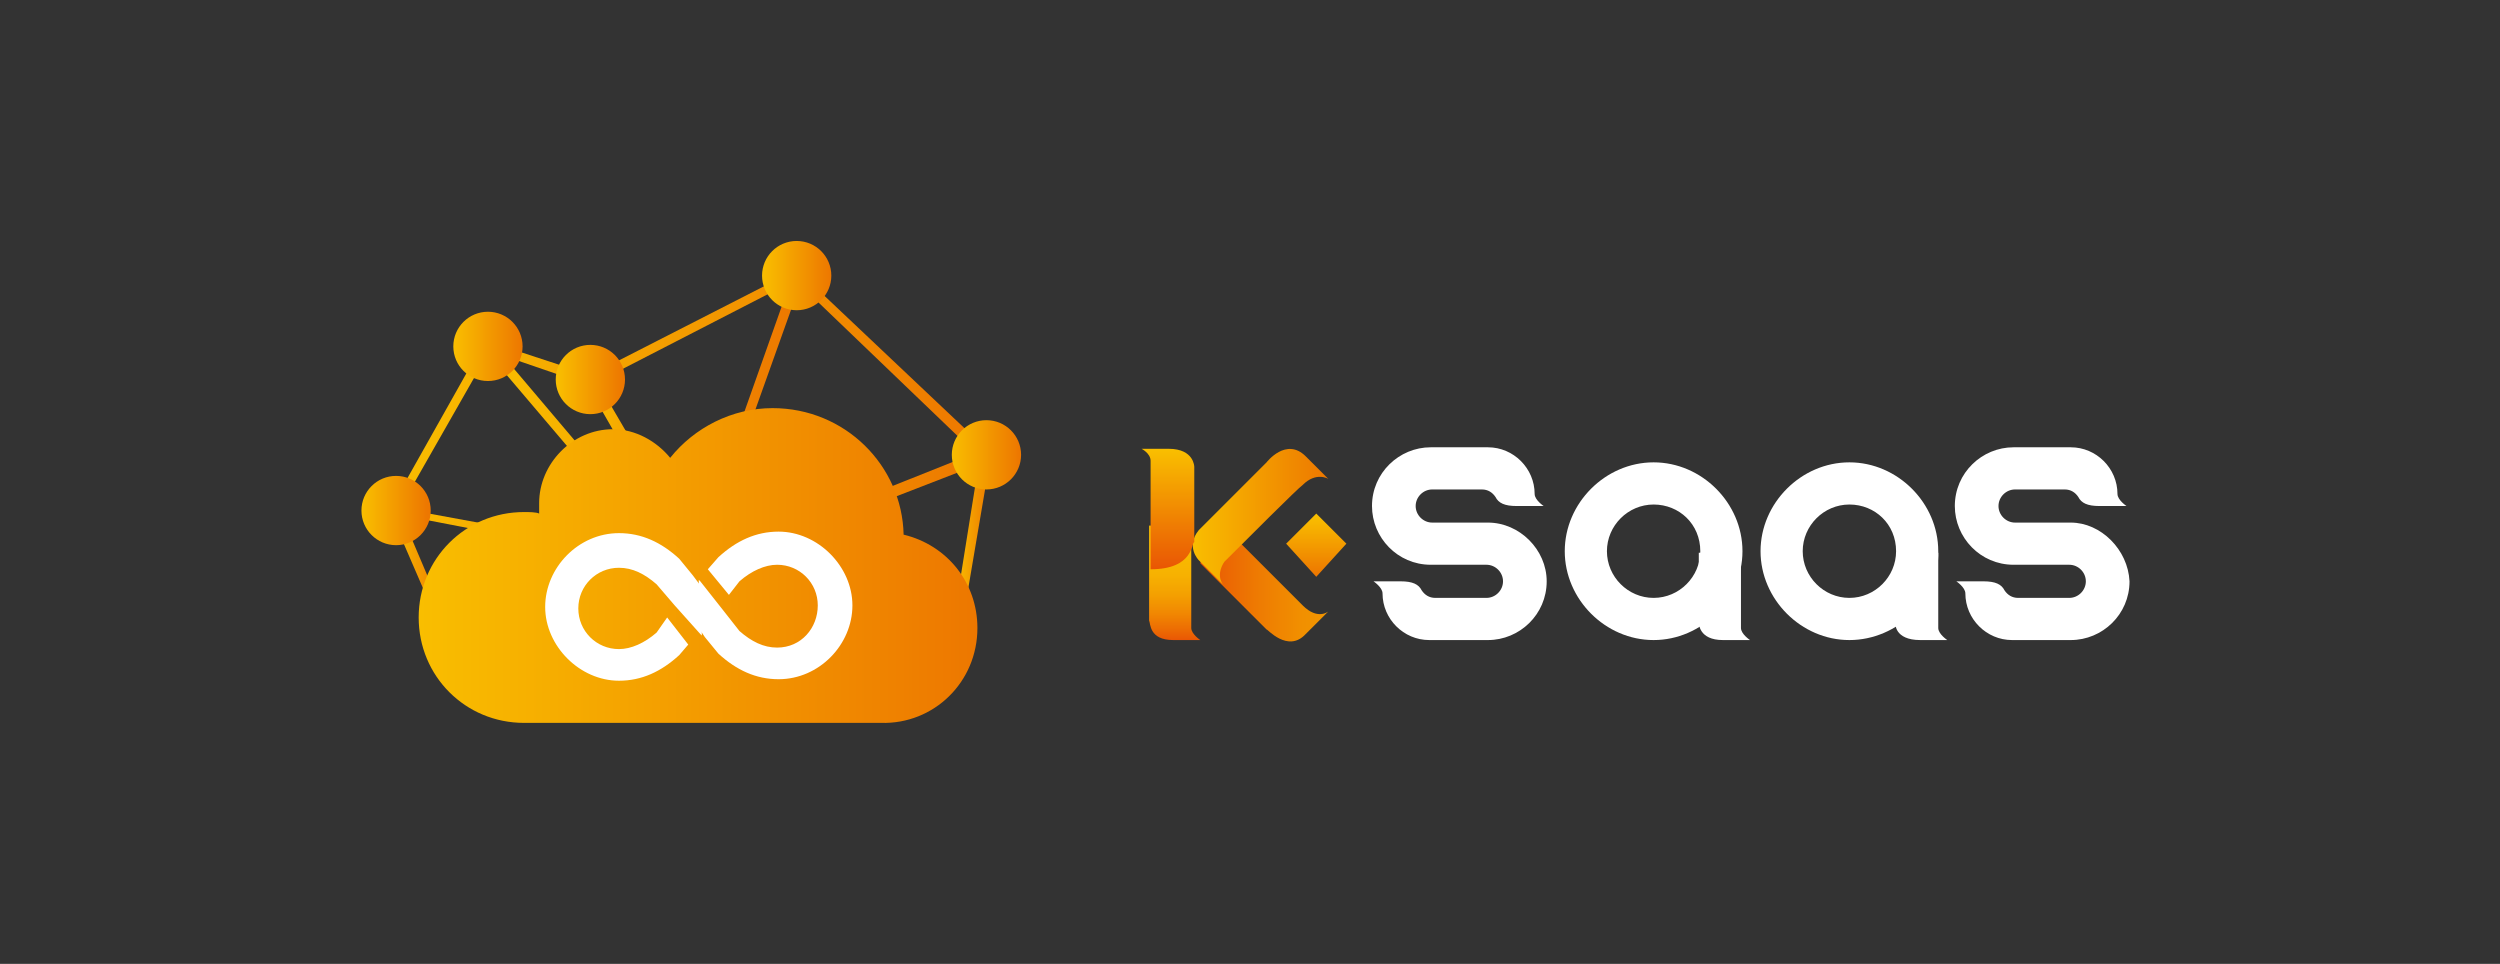<?xml version="1.0" encoding="utf-8"?>
<!-- Generator: Adobe Illustrator 17.1.0, SVG Export Plug-In . SVG Version: 6.00 Build 0)  -->
<!DOCTYPE svg PUBLIC "-//W3C//DTD SVG 1.1//EN" "http://www.w3.org/Graphics/SVG/1.1/DTD/svg11.dtd">
<svg version="1.1" id="图层_1" xmlns="http://www.w3.org/2000/svg" xmlns:xlink="http://www.w3.org/1999/xlink" x="0px" y="0px"
	 viewBox="0 0 166 64" enable-background="new 0 0 166 64" xml:space="preserve">
<rect x="0" y="0" width="166" height="64" fill="#333333" stroke="none"/>
<g>
	<g>
		<path fill="#FFFFFF" d="M98.8,34.7h-3.7c-0.6,0-1.1-0.5-1.1-1.1l0,0c0-0.6,0.5-1.1,1.1-1.1c1.1,0,2.3,0,3.3,0
			c0.4,0,0.7,0.2,0.9,0.5c0.2,0.4,0.6,0.6,1.4,0.6h1.8c0,0-0.6-0.4-0.6-0.8l0,0c0-1.7-1.4-3.1-3.1-3.1h-3.8c-2.1,0-3.9,1.7-3.9,3.9
			l0,0c0,2.1,1.7,3.9,3.9,3.9c0.9,0,2.6,0,3.7,0c0.6,0,1.1,0.5,1.1,1.1l0,0c0,0.6-0.5,1.1-1.1,1.1c-1.1,0-2.3,0-3.4,0
			c-0.4,0-0.7-0.2-0.9-0.5c-0.2-0.4-0.6-0.6-1.4-0.6h-1.8c0,0,0.6,0.4,0.6,0.8l0,0c0,1.7,1.4,3.1,3.1,3.1h3.9c2.1,0,3.9-1.7,3.9-3.9
			l0,0C102.7,36.5,100.9,34.7,98.8,34.7z"/>
		<path fill="#FFFFFF" d="M137.5,34.7h-3.7c-0.6,0-1.1-0.5-1.1-1.1l0,0c0-0.6,0.5-1.1,1.1-1.1c1.1,0,2.3,0,3.3,0
			c0.4,0,0.7,0.2,0.9,0.5c0.2,0.4,0.6,0.6,1.4,0.6h1.8c0,0-0.6-0.4-0.6-0.8l0,0c0-1.7-1.4-3.1-3.1-3.1h-3.8c-2.1,0-3.9,1.7-3.9,3.9
			l0,0c0,2.1,1.7,3.9,3.9,3.9c0.9,0,2.6,0,3.7,0c0.6,0,1.1,0.5,1.1,1.1l0,0c0,0.6-0.5,1.1-1.1,1.1c-1.1,0-2.3,0-3.4,0
			c-0.4,0-0.7-0.2-0.9-0.5c-0.2-0.4-0.6-0.6-1.4-0.6h-1.8c0,0,0.6,0.4,0.6,0.8l0,0c0,1.7,1.4,3.1,3.1,3.1h3.9c2.1,0,3.9-1.7,3.9-3.9
			l0,0C141.3,36.5,139.5,34.7,137.5,34.7z"/>
		<g>
			
				<linearGradient id="SVGID_1_" gradientUnits="userSpaceOnUse" x1="-15.712" y1="-92.562" x2="-15.712" y2="-84.918" gradientTransform="matrix(0.985 0 0 0.985 93.46 126.182)">
				<stop  offset="0" style="stop-color:#F9BE00"/>
				<stop  offset="0.235" style="stop-color:#F9BB00"/>
				<stop  offset="0.423" style="stop-color:#F7B101"/>
				<stop  offset="0.595" style="stop-color:#F4A001"/>
				<stop  offset="0.758" style="stop-color:#F18802"/>
				<stop  offset="0.913" style="stop-color:#EC6A03"/>
				<stop  offset="1" style="stop-color:#E95504"/>
			</linearGradient>
			<path fill="url(#SVGID_1_)" d="M77.9,42.5h1.8c0,0-0.6-0.4-0.6-0.8c0-0.5,0-6.8,0-6.8h-2.8v6.3C76.4,41.4,76.3,42.5,77.9,42.5z"
				/>
			
				<linearGradient id="SVGID_2_" gradientUnits="userSpaceOnUse" x1="-13.968" y1="-89.081" x2="-5.309" y2="-89.081" gradientTransform="matrix(0.985 0 0 0.985 93.46 126.182)">
				<stop  offset="0" style="stop-color:#E95504"/>
				<stop  offset="6.224763e-002" style="stop-color:#EA5B04"/>
				<stop  offset="0.452" style="stop-color:#EE7B02"/>
				<stop  offset="0.778" style="stop-color:#F18F00"/>
				<stop  offset="1" style="stop-color:#F29600"/>
			</linearGradient>
			<path fill="url(#SVGID_2_)" d="M86.7,42.1l1.5-1.5c0,0-0.7,0.6-1.7-0.4c-0.4-0.4-5.9-5.9-5.9-5.9l-0.9,3.1l4.4,4.4
				C84.1,41.7,85.5,43.4,86.7,42.1z"/>
			
				<linearGradient id="SVGID_3_" gradientUnits="userSpaceOnUse" x1="-14.538" y1="-93.197" x2="-5.311" y2="-93.197" gradientTransform="matrix(0.985 0 0 0.985 93.46 126.182)">
				<stop  offset="0" style="stop-color:#F9BE00"/>
				<stop  offset="1" style="stop-color:#ED7700"/>
			</linearGradient>
			<path fill="url(#SVGID_3_)" d="M86.7,30.3c-1.3-1.3-2.6,0.4-2.6,0.4l-4.5,4.5c-0.9,1.1,0,2,0,2l0.9,0.9l0,0l0.7,0.7
				c-0.5-0.7,0.1-1.5,0.1-1.5l0,0c1.5-1.5,4.9-4.9,5.2-5.1c0.9-0.9,1.7-0.4,1.7-0.4L86.7,30.3z"/>
			
				<linearGradient id="SVGID_4_" gradientUnits="userSpaceOnUse" x1="-16.193" y1="-97.73" x2="-16.193" y2="-89.673" gradientTransform="matrix(0.985 0 0 0.985 93.46 126.182)">
				<stop  offset="0" style="stop-color:#F9BE00"/>
				<stop  offset="1" style="stop-color:#E95504"/>
			</linearGradient>
			<path fill="url(#SVGID_4_)" d="M76.4,37.8c0,0,0-6.8,0-7.2c0-0.5-0.6-0.8-0.6-0.8h1.8c1.7,0,1.7,1.2,1.7,1.2v5
				C79.1,36,79.3,37.8,76.4,37.8z"/>
		</g>
		
			<linearGradient id="SVGID_5_" gradientUnits="userSpaceOnUse" x1="-6.15" y1="-93.266" x2="-6.15" y2="-89.337" gradientTransform="matrix(0.985 0 0 0.985 93.46 126.182)">
			<stop  offset="0" style="stop-color:#F9BE00"/>
			<stop  offset="1" style="stop-color:#ED7700"/>
		</linearGradient>
		<polygon fill="url(#SVGID_5_)" points="87.4,34.1 89.4,36.1 87.4,38.3 85.4,36.1 		"/>
		<rect x="75.7" y="29.9" fill="none" width="12.4" height="12.8"/>
		<g>
			<g>
				<path fill="#FFFFFF" d="M109.8,42.5c-3.2,0-5.9-2.7-5.9-5.9c0-3.2,2.7-5.9,5.9-5.9s5.9,2.7,5.9,5.9
					C115.7,39.8,113,42.5,109.8,42.5z M109.8,33.5c-1.7,0-3.1,1.4-3.1,3.1s1.4,3.1,3.1,3.1s3.1-1.4,3.1-3.1
					C112.9,34.8,111.5,33.5,109.8,33.5z"/>
			</g>
			<path fill="#FFFFFF" d="M114.4,42.5h1.8c0,0-0.6-0.4-0.6-0.8c0-0.5,0-5,0-5h-2.8v4.6C112.8,41.4,112.8,42.5,114.4,42.5z"/>
		</g>
		<g>
			<g>
				<path fill="#FFFFFF" d="M122.8,42.5c-3.2,0-5.9-2.7-5.9-5.9c0-3.2,2.7-5.9,5.9-5.9s5.9,2.7,5.9,5.9
					C128.8,39.8,126,42.5,122.8,42.5z M122.8,33.5c-1.7,0-3.1,1.4-3.1,3.1s1.4,3.1,3.1,3.1c1.7,0,3.1-1.4,3.1-3.1
					C125.9,34.8,124.5,33.5,122.8,33.5z"/>
			</g>
			<path fill="#FFFFFF" d="M127.5,42.5h1.8c0,0-0.6-0.4-0.6-0.8c0-0.5,0-5,0-5h-2.8v4.6C125.8,41.4,125.8,42.5,127.5,42.5z"/>
		</g>
	</g>
	<g>
		<g>
			
				<linearGradient id="SVGID_6_" gradientUnits="userSpaceOnUse" x1="-30.465" y1="-92.402" x2="-28.136" y2="-92.402" gradientTransform="matrix(0.985 0 0 0.985 93.46 126.182)">
				<stop  offset="0" style="stop-color:#F9BE00"/>
				<stop  offset="1" style="stop-color:#ED7700"/>
			</linearGradient>
			<polygon fill="url(#SVGID_6_)" points="64.1,40.2 63.5,40.1 65.1,30.1 65.8,30.2 			"/>
		</g>
		<g>
			
				<linearGradient id="SVGID_7_" gradientUnits="userSpaceOnUse" x1="-68.544" y1="-89.936" x2="-64.754" y2="-89.936" gradientTransform="matrix(0.985 0 0 0.985 93.46 126.182)">
				<stop  offset="0" style="stop-color:#F9BE00"/>
				<stop  offset="1" style="stop-color:#ED7700"/>
			</linearGradient>
			<polygon fill="url(#SVGID_7_)" points="29.1,41.4 25.9,34 26.5,33.8 29.6,41.1 			"/>
		</g>
		<g>
			
				<linearGradient id="SVGID_8_" gradientUnits="userSpaceOnUse" x1="-62.198" y1="-96.972" x2="-28.337" y2="-96.972" gradientTransform="matrix(0.985 0 0 0.985 93.46 126.182)">
				<stop  offset="0" style="stop-color:#F9BE00"/>
				<stop  offset="1" style="stop-color:#ED7700"/>
			</linearGradient>
			<polygon fill="url(#SVGID_8_)" points="45.2,38.5 32.2,23.2 32.7,22.8 45.4,37.8 65.2,29.9 65.6,30.6 			"/>
		</g>
		<g>
			
				<linearGradient id="SVGID_9_" gradientUnits="userSpaceOnUse" x1="-68.332" y1="-99.558" x2="-40.861" y2="-99.558" gradientTransform="matrix(0.985 0 0 0.985 93.46 126.182)">
				<stop  offset="0" style="stop-color:#F9BE00"/>
				<stop  offset="1" style="stop-color:#ED7700"/>
			</linearGradient>
			<polygon fill="url(#SVGID_9_)" points="46.3,38 26.1,34.1 26.3,33.7 45.9,37.3 52.7,18.1 53.3,18.4 			"/>
		</g>
		<g>
			
				<linearGradient id="SVGID_10_" gradientUnits="userSpaceOnUse" x1="-55.354" y1="-96.13" x2="-47.506" y2="-96.13" gradientTransform="matrix(0.985 0 0 0.985 93.46 126.182)">
				<stop  offset="0" style="stop-color:#F9BE00"/>
				<stop  offset="1" style="stop-color:#ED7700"/>
			</linearGradient>
			<polygon fill="url(#SVGID_10_)" points="46,37.8 38.9,25.4 39.5,25.1 46.8,37.6 			"/>
		</g>
		
			<linearGradient id="SVGID_11_" gradientUnits="userSpaceOnUse" x1="-66.576" y1="-89.934" x2="-28.93" y2="-89.934" gradientTransform="matrix(0.985 0 0 0.985 93.46 126.182)">
			<stop  offset="0" style="stop-color:#F9BE00"/>
			<stop  offset="1" style="stop-color:#ED7700"/>
		</linearGradient>
		<path fill="url(#SVGID_11_)" d="M64.9,41.7c0-3-2-5.5-4.9-6.2c-0.1-4.6-3.9-8.4-8.7-8.4c-2.7,0-5.2,1.3-6.8,3.3
			c-0.9-1.1-2.3-1.9-3.8-1.9c-2.7,0-4.9,2.3-4.9,4.9c0,0.2,0,0.5,0,0.7C35.6,34,35.1,34,34.8,34c-3.9,0-7,3.1-7,7s3.1,7,7,7h23.7
			C62,48.1,64.9,45.3,64.9,41.7L64.9,41.7z"/>
		<g>
			
				<linearGradient id="SVGID_12_" gradientUnits="userSpaceOnUse" x1="-68.572" y1="-101.723" x2="-28.282" y2="-101.723" gradientTransform="matrix(0.985 0 0 0.985 93.46 126.182)">
				<stop  offset="0" style="stop-color:#F9BE00"/>
				<stop  offset="1" style="stop-color:#ED7700"/>
			</linearGradient>
			<polygon fill="url(#SVGID_12_)" points="26.4,34 25.9,33.8 32.2,22.6 39.2,24.9 52.9,17.9 65.7,30 65.2,30.5 52.8,18.6 
				39.2,25.6 32.5,23.3 			"/>
		</g>
		
			<linearGradient id="SVGID_13_" gradientUnits="userSpaceOnUse" x1="-70.477" y1="-93.665" x2="-66.052" y2="-93.665" gradientTransform="matrix(0.985 0 0 0.985 93.46 126.182)">
			<stop  offset="0" style="stop-color:#F9BE00"/>
			<stop  offset="1" style="stop-color:#ED7700"/>
		</linearGradient>
		<circle fill="url(#SVGID_13_)" cx="26.3" cy="33.9" r="2.3"/>
		
			<linearGradient id="SVGID_14_" gradientUnits="userSpaceOnUse" x1="-57.3" y1="-102.445" x2="-52.875" y2="-102.445" gradientTransform="matrix(0.985 0 0 0.985 93.46 126.182)">
			<stop  offset="0" style="stop-color:#F9BE00"/>
			<stop  offset="1" style="stop-color:#ED7700"/>
		</linearGradient>
		<circle fill="url(#SVGID_14_)" cx="39.2" cy="25.2" r="2.3"/>
		
			<linearGradient id="SVGID_15_" gradientUnits="userSpaceOnUse" x1="-30.756" y1="-97.393" x2="-26.132" y2="-97.393" gradientTransform="matrix(0.985 0 0 0.985 93.46 126.182)">
			<stop  offset="0" style="stop-color:#F9BE00"/>
			<stop  offset="1" style="stop-color:#ED7700"/>
		</linearGradient>
		<circle fill="url(#SVGID_15_)" cx="65.5" cy="30.2" r="2.3"/>
		
			<linearGradient id="SVGID_16_" gradientUnits="userSpaceOnUse" x1="-43.461" y1="-109.541" x2="-38.837" y2="-109.541" gradientTransform="matrix(0.985 0 0 0.985 93.46 126.182)">
			<stop  offset="0" style="stop-color:#F9BE00"/>
			<stop  offset="1" style="stop-color:#ED7700"/>
		</linearGradient>
		<circle fill="url(#SVGID_16_)" cx="52.9" cy="18.3" r="2.3"/>
		
			<linearGradient id="SVGID_17_" gradientUnits="userSpaceOnUse" x1="-64.276" y1="-104.73" x2="-59.653" y2="-104.73" gradientTransform="matrix(0.985 0 0 0.985 93.46 126.182)">
			<stop  offset="0" style="stop-color:#F9BE00"/>
			<stop  offset="1" style="stop-color:#ED7700"/>
		</linearGradient>
		<circle fill="url(#SVGID_17_)" cx="32.4" cy="23" r="2.3"/>
		<g>
			<path fill="#FFFFFF" d="M46,38.2L46,38.2l-0.9-1.1l0,0c-1.2-1.1-2.5-1.7-4-1.7c-2.7,0-4.9,2.3-4.9,4.9s2.3,4.9,4.9,4.9
				c1.5,0,2.8-0.6,4-1.7l0,0l0.6-0.7L44.3,41L43.6,42c-0.8,0.7-1.7,1.1-2.5,1.1c-1.5,0-2.7-1.2-2.7-2.7s1.2-2.7,2.7-2.7
				c0.9,0,1.7,0.4,2.5,1.1l1.2,1.4l0,0l1.7,1.9l0,0l0.1,0.1v-3.2L46,38.2z"/>
		</g>
		<g>
			<path fill="#FFFFFF" d="M46.8,42.3L46.8,42.3l0.9,1.1l0,0c1.2,1.1,2.5,1.7,4,1.7c2.7,0,4.9-2.3,4.9-4.9s-2.3-4.9-4.9-4.9
				c-1.5,0-2.8,0.6-4,1.7l0,0L47,37.8l1.4,1.7l0.7-0.9c0.8-0.7,1.7-1.1,2.5-1.1c1.5,0,2.7,1.2,2.7,2.7S53.2,43,51.6,43
				c-0.9,0-1.7-0.4-2.5-1.1l-1.1-1.4l0,0l-1.5-1.9l0,0l-0.1-0.1v3.2L46.8,42.3z"/>
		</g>
	</g>
</g>
</svg>
